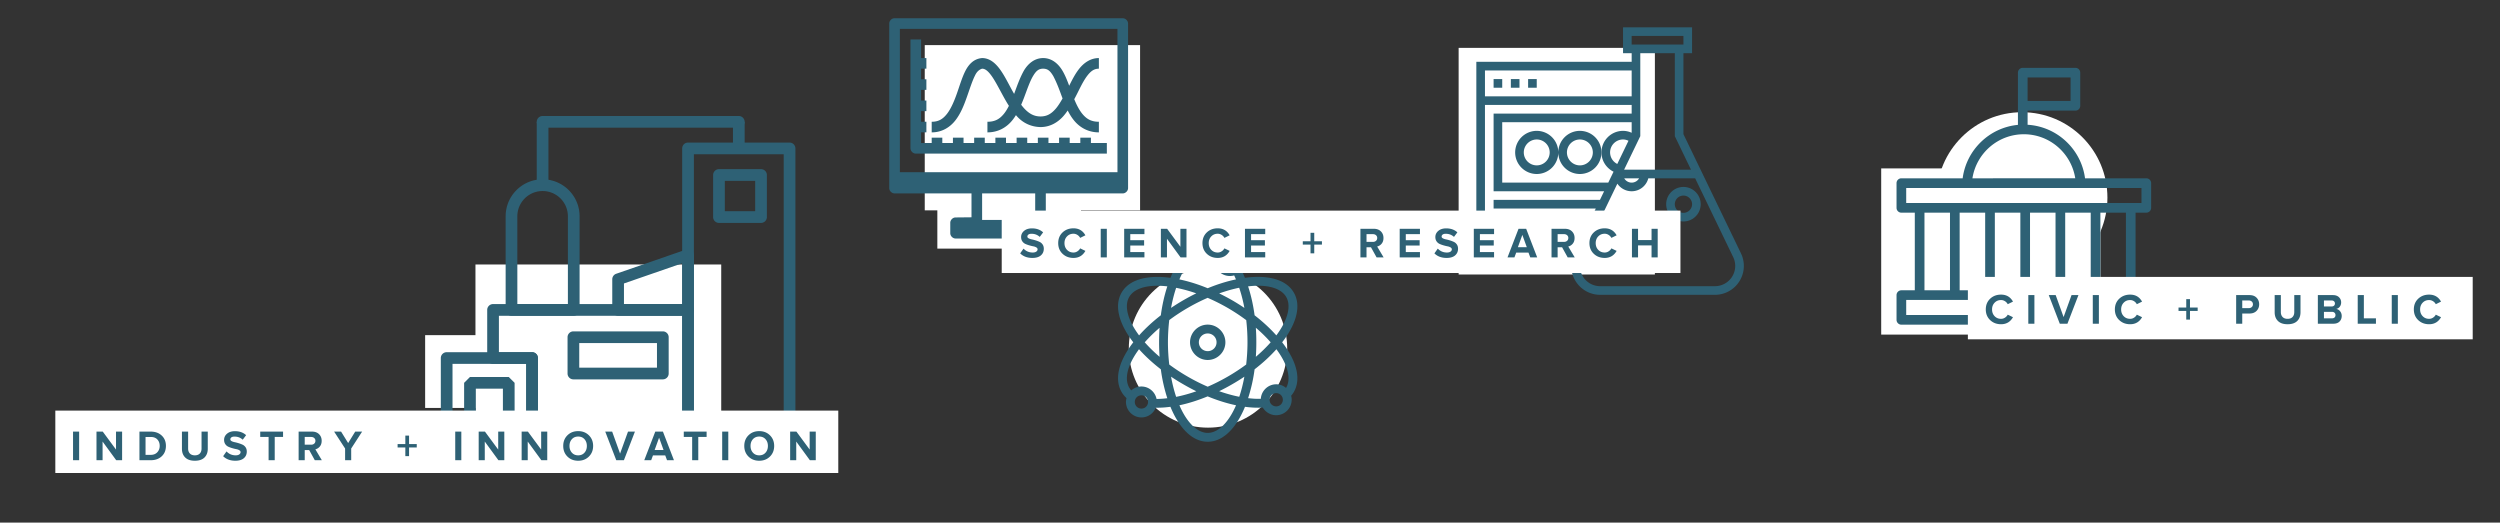 <svg xmlns="http://www.w3.org/2000/svg" width="641" height="134" viewBox="0 0 641 134"><rect x="0" y="0" width="641" height="134" fill="#333333" stroke="none"/><g fill="none" fill-rule="evenodd"><g transform="translate(481.727 17.206)"><path fill="#FFF" d="M.611 25.975h56.217v42.613H.611z"/><circle cx="36.715" cy="33.468" r="21.901" fill="#FFF"/><path fill="#2E6175" fill-rule="nonzero" d="M68.588 37.324a1.24 1.24 0 0 0 1.24-1.24V29.75a1.24 1.24 0 0 0-1.24-1.24H52.875c-.977-7.444-7.133-13.267-14.725-13.727v-3.626h12.258a1.24 1.24 0 0 0 1.24-1.24v-8.49a1.24 1.24 0 0 0-1.24-1.24H36.911a1.24 1.24 0 0 0-1.24 1.24V14.81c-7.338.7-13.22 6.435-14.173 13.7H5.785a1.24 1.24 0 0 0-1.24 1.24v6.334c0 .685.555 1.24 1.24 1.24h3.443v19.902H5.785a1.24 1.24 0 0 0-1.24 1.24V64.8c0 .684.555 1.24 1.24 1.24h62.803a1.24 1.24 0 0 0 1.24-1.24v-6.336a1.24 1.24 0 0 0-1.24-1.24h-2.754V37.325h2.754zM38.151 2.664h11.018v6.013H38.15V2.665zm-.965 14.552c6.662 0 12.185 4.907 13.184 11.294H24.003c.999-6.387 6.521-11.294 13.183-11.294zM7.024 30.989H67.35v3.856H7.024v-3.856zm40.767 26.237V37.324h6.542v19.902h-6.542zm-9.021 0V37.324h6.542v19.902H38.77zm-9.02 0V37.324h6.541v19.902h-6.542zm-9.022 0V37.324h6.542v19.902h-6.542zm-9.021-19.902h6.542v19.902h-6.542V37.324zm55.642 26.237H7.024v-3.856H67.35v3.856zm-3.994-6.335h-6.542V37.324h6.542v19.902z"/></g><path fill="#FFF" d="M121.908 67.815h63.014V114h-63.014z"/><path fill="#FFF" d="M109.006 85.932h72.666v18.664h-72.666z"/><path fill="#2E6175" fill-rule="nonzero" d="M177.912 107.864h23.031V39.555h-23.03v68.31zm-1.5-71.309h26.031a1.5 1.5 0 0 1 1.5 1.5v71.31a1.5 1.5 0 0 1-1.5 1.5h-26.03a1.5 1.5 0 0 1-1.5-1.5v-71.31a1.5 1.5 0 0 1 1.5-1.5z"/><path fill="#2E6175" fill-rule="nonzero" d="M174.91 80.965h-46.99v9.34h8.502a1.5 1.5 0 0 1 1.5 1.5v16.062h36.987V80.965zm-48.49 12.34a1.5 1.5 0 0 1-1.5-1.5v-12.34a1.5 1.5 0 0 1 1.5-1.5h49.99a1.5 1.5 0 0 1 1.5 1.5v29.902a1.5 1.5 0 0 1-1.5 1.5h-39.988a1.5 1.5 0 0 1-1.5-1.5V93.304h-8.502z"/><path fill="#2E6175" fill-rule="nonzero" d="M116.025 107.867h18.897V93.304h-18.897v14.563zm-1.5-17.563h21.897a1.5 1.5 0 0 1 1.5 1.5v17.563a1.5 1.5 0 0 1-1.5 1.5h-21.897a1.5 1.5 0 0 1-1.5-1.5V91.804a1.5 1.5 0 0 1 1.5-1.5zm31.082-12.34V55.459a6.48 6.48 0 1 0-12.96 0v22.507h12.96zm3-22.506v24.007a1.5 1.5 0 0 1-1.5 1.5h-15.96a1.5 1.5 0 0 1-1.5-1.5V55.458c0-5.236 4.241-9.485 9.475-9.485a9.483 9.483 0 0 1 9.485 9.485zm26.305 12.053l-14.928 5.167v5.288h14.928V67.51zm1.5 13.455h-17.928a1.5 1.5 0 0 1-1.5-1.5V71.61a1.5 1.5 0 0 1 1.01-1.417l17.928-6.206a1.5 1.5 0 0 1 1.99 1.417v14.062a1.5 1.5 0 0 1-1.5 1.5z"/><path fill="#2E6175" fill-rule="nonzero" d="M140.622 47.473h-3V31.242h3zM190.928 38.055h-3v-6.813h3z"/><path fill="#2E6175" fill-rule="nonzero" d="M189.428 29.742a1.5 1.5 0 1 1 0 3h-50.306a1.5 1.5 0 0 1 0-3h50.306zm-40.907 64.53h19.927v-6.309H148.52v6.309zm-1.5-9.309h22.927a1.5 1.5 0 0 1 1.5 1.5v9.309a1.5 1.5 0 0 1-1.5 1.5H147.02a1.5 1.5 0 0 1-1.5-1.5v-9.309a1.5 1.5 0 0 1 1.5-1.5zm-25.02 22.9h6.945v-8.205h-6.944v8.205zm-1.5-11.205h9.945l1.5 1.5v11.205l-1.5 1.5h-9.944l-1.5-1.5V98.158l1.5-1.5zm65.345-42.504h7.782v-7.782h-7.782v7.782zm-1.5-10.782h10.782a1.5 1.5 0 0 1 1.5 1.5v10.782a1.5 1.5 0 0 1-1.5 1.5h-10.782a1.5 1.5 0 0 1-1.5-1.5V44.872a1.5 1.5 0 0 1 1.5-1.5z"/><g><path fill="#FFF" d="M237.105 11.566h55.211v42.367h-55.211z"/><path fill="#FFF" d="M240.335 17.245h36.832v46.499h-36.832z"/><path fill="#2E6175" fill-rule="nonzero" d="M228 6.042v42.186c0 .713.648 1.361 1.36 1.361h19.733v6.124l-4.104.042c-.705.011-1.34.655-1.34 1.361v2.68c0 .712.65 1.36 1.362 1.36h27.217c.712 0 1.36-.648 1.36-1.36v-2.744c0-.72-.662-1.372-1.381-1.36l-4.062.02V49.59h19.733c.712 0 1.36-.649 1.36-1.361V6.04c0-.712-.648-1.36-1.36-1.36h-58.645c-.669.063-1.236.689-1.233 1.36zm2.722 1.36h55.795v36.744h-55.795V7.403zm2.721 2.722v27.898c0 .712.649 1.36 1.361 1.36h48.991v-2.721h-4.082V35.3h-2.722v1.36h-2.722V35.3h-2.722v1.36h-2.721V35.3h-2.722v1.36h-2.722V35.3h-2.721v1.36h-2.722V35.3h-2.722v1.36h-2.722V35.3h-2.721v1.36h-2.722V35.3h-2.722v1.36h-2.721V35.3h-2.722v1.36h-2.722v-2.722h1.361v-2.721h-1.36v-2.722h1.36v-2.722h-1.36v-2.722h1.36v-2.721h-1.36v-2.722h1.36v-2.722h-1.36v-4.763h-2.723zm18.372 4.763c-2.136.17-3.44 1.627-4.295 3.296-.865 1.707-1.46 3.782-2.17 5.784-.708 2.001-1.524 3.922-2.55 5.23-1.027 1.309-2.12 2.02-3.913 2.02v2.722c2.63 0 4.684-1.308 6.06-3.062 1.376-1.754 2.219-3.915 2.956-5.996.737-2.08 1.375-4.11 2.062-5.465.427-.937 1.02-1.557 1.85-1.807.737 0 1.467.528 2.382 1.786.914 1.258 1.855 3.098 2.891 4.997.499.914 1.017 1.848 1.595 2.743-.392.765-.806 1.468-1.276 2.041-1.07 1.306-2.238 2.042-4.231 2.042v2.721c2.77 0 4.897-1.284 6.336-3.04.36-.44.68-.9.978-1.383 1.872 2.276 4.27 3.026 6.294 3.062 2.458 0 4.427-1.196 5.848-2.785.41-.46.778-.956 1.127-1.467.46.911.989 1.782 1.637 2.573 1.44 1.756 3.588 3.04 6.358 3.04v-2.721c-1.993 0-3.183-.736-4.253-2.042-.802-.979-1.466-2.294-2.062-3.742 1.1-1.985 2.035-4.298 3.338-6.018.948-1.226 1.775-1.807 2.977-1.807v-2.722c-2.2 0-3.925 1.29-5.146 2.87-.971 1.258-1.728 2.742-2.466 4.232-.508-1.368-1.044-2.719-1.744-3.891-1.035-1.733-2.688-3.21-4.933-3.21-2.246 0-3.898 1.477-4.933 3.21-1.112 1.987-1.83 4.14-2.51 5.975-.185-.324-.371-.646-.552-.978-1.006-1.843-1.936-3.746-3.062-5.295-1.127-1.548-2.608-2.913-4.593-2.913zm15.65 2.722c1.157 0 1.8.563 2.594 1.892 1.053 2.002 1.706 3.935 2.381 5.742-.586 1.04-1.19 2.005-1.85 2.742-1.088 1.218-2.18 1.872-3.806 1.872-1.625 0-2.843-.68-4.04-1.914a12.223 12.223 0 0 1-.914-1.084c.277-.65.545-1.31.787-1.957.777-2.072 1.46-4.072 2.254-5.4.793-1.33 1.437-1.893 2.594-1.893zm-15.65 31.98h13.609v6.804h-13.609V49.59z"/></g><g><path fill="#FFF" d="M373.993 12.275h50.318v58.106h-50.318z"/><path fill="#2E6175" fill-rule="nonzero" d="M446.386 64.962l-14.752-30.558V13.638h2.213V7h-17.701v6.638h2.212v2.212h-39.826v50.89h24.49a7.433 7.433 0 0 0-.152 1.442c0 4.086 3.324 7.409 7.41 7.409h29.432c4.087 0 7.41-3.323 7.41-7.409 0-1.11-.254-2.224-.736-3.22zm-28.028-55.75h13.276v2.213h-13.276V9.213zm11.064 4.426V34.91l4.15 8.597H416.42l4.151-8.597V13.638h8.85zm-17.06 33.189h-27.193V31.339h33.19v2.706a5.365 5.365 0 0 0-2.213-.494 5.538 5.538 0 0 0-5.532 5.532c0 2.133 1.252 4.028 3.1 4.943l-1.353 2.801zm2.31-4.786a3.326 3.326 0 0 1-1.845-2.958c0-1.83 1.489-3.32 3.319-3.32.554 0 1.014.146 1.396.332l-2.87 5.946zm5.592 3.68a2.205 2.205 0 0 1-1.906 1.106 2.205 2.205 0 0 1-1.905-1.106h3.81zm-1.906-27.658v6.638h-37.614v-6.638h37.614zm-37.614 8.85h37.614v2.213h-35.401V49.04h28.337l-1.07 2.212h-27.267v2.213h26.2l-1.068 2.212h-25.132v2.213h24.064l-1.069 2.213h-22.995v2.212h21.928l-1.069 2.213h-23.072V26.913zm58.97 46.465h-29.435a5.202 5.202 0 0 1-5.196-5.196c0-.778.178-1.559.516-2.26l9.093-18.833a4.422 4.422 0 0 0 3.666 1.95c2.057 0 3.774-1.414 4.269-3.318h12.013l9.753 20.202c.339.7.517 1.481.517 2.259a5.202 5.202 0 0 1-5.197 5.196z"/><path fill="#2E6175" fill-rule="nonzero" d="M431.634 47.933a4.43 4.43 0 0 0-4.425 4.425 4.43 4.43 0 0 0 4.425 4.426 4.43 4.43 0 0 0 4.425-4.426 4.43 4.43 0 0 0-4.425-4.425zm0 6.638a2.215 2.215 0 0 1-2.212-2.213c0-1.22.992-2.212 2.212-2.212 1.22 0 2.213.992 2.213 2.212 0 1.22-.993 2.213-2.213 2.213zm-14.382 5.532a4.43 4.43 0 0 0-4.425 4.425 4.43 4.43 0 0 0 4.425 4.425 4.43 4.43 0 0 0 4.425-4.425 4.43 4.43 0 0 0-4.425-4.425zm0 6.637a2.215 2.215 0 0 1-2.212-2.212c0-1.22.992-2.213 2.212-2.213 1.22 0 2.213.993 2.213 2.213 0 1.22-.993 2.212-2.213 2.212zM382.957 20.276h2.213v2.213h-2.213zM387.382 20.276h2.213v2.213h-2.213zM391.807 20.276h2.213v2.213h-2.213zM394.02 33.551a5.538 5.538 0 0 0-5.532 5.532 5.538 5.538 0 0 0 5.532 5.531 5.538 5.538 0 0 0 5.531-5.531 5.538 5.538 0 0 0-5.531-5.532zm0 8.85a3.323 3.323 0 0 1-3.32-3.318c0-1.83 1.49-3.32 3.32-3.32 1.83 0 3.319 1.49 3.319 3.32 0 1.83-1.49 3.319-3.32 3.319zm11.063-8.85a5.538 5.538 0 0 0-5.532 5.532 5.538 5.538 0 0 0 5.532 5.531 5.538 5.538 0 0 0 5.531-5.531 5.538 5.538 0 0 0-5.531-5.532zm0 8.85a3.323 3.323 0 0 1-3.32-3.318c0-1.83 1.49-3.32 3.32-3.32 1.83 0 3.319 1.49 3.319 3.32 0 1.83-1.49 3.319-3.32 3.319z"/></g><g transform="translate(286.429 61.706)"><circle cx="23.304" cy="27.639" r="20.304" fill="#FFF"/><path fill="#2E6175" fill-rule="nonzero" d="M23.228.567c1.31 0 2.558.417 3.7 1.115a3.91 3.91 0 0 1 1.965-.549A3.983 3.983 0 0 1 32.86 5.1c0 .97-.352 1.875-.938 2.567.3.594.582 1.208.85 1.859 1.401-.187 2.744-.271 4-.23 3.798.124 6.994 1.35 8.534 4.019 1.894 3.28.69 7.56-2.23 11.72-.24.341-.498.685-.762 1.027.265.342.521.684.762 1.027 2.92 4.159 4.124 8.44 2.23 11.72-.2.347-.44.663-.69.956.09.33.141.67.141 1.027a3.983 3.983 0 0 1-3.965 3.965 3.987 3.987 0 0 1-3.435-1.965c-1.419.093-2.953.018-4.568-.194-.165.404-.335.786-.513 1.168-2.144 4.608-5.26 7.79-9.047 7.79-3.787 0-6.903-3.182-9.047-7.79a27.314 27.314 0 0 1-.513-1.168c-1.311.174-2.569.256-3.754.23a3.982 3.982 0 0 1-3.682 2.496 3.983 3.983 0 0 1-3.966-3.966c0-.344.058-.672.142-.991a6.694 6.694 0 0 1-1.257-1.558c-1.894-3.28-.69-7.561 2.23-11.72.24-.343.497-.685.762-1.027a28.256 28.256 0 0 1-.761-1.027c-2.921-4.16-4.125-8.44-2.231-11.72 1.658-2.872 5.21-4.063 9.418-4.02.988.011 2.029.09 3.099.23.163-.398.337-.79.513-1.168 2.144-4.608 5.26-7.79 9.047-7.79zm0 2.266c-2.47 0-5.036 2.27-6.993 6.48-.093.2-.176.412-.266.62 2.315.481 4.761 1.24 7.259 2.265 2.495-1.028 4.928-1.782 7.241-2.266-.152-.353-.299-.697-.46-1.027-.356.106-.727.16-1.116.16a3.983 3.983 0 0 1-3.965-3.966c0-.62.15-1.193.407-1.717-.698-.356-1.396-.55-2.107-.55zm5.665.566c-.952 0-1.7.748-1.7 1.7s.748 1.7 1.7 1.7 1.7-.748 1.7-1.7-.748-1.7-1.7-1.7zm7.808 8.162c-.966-.032-2.012.03-3.116.16.738 2.248 1.306 4.738 1.664 7.417 2.133 1.65 4.004 3.393 5.577 5.152.14-.187.276-.38.407-.566 2.668-3.799 3.36-7.138 2.125-9.277-1.002-1.736-3.3-2.776-6.657-2.886zm-26.167 0c-3.77-.04-6.356 1.016-7.436 2.886-1.235 2.14-.543 5.478 2.125 9.277.13.186.267.379.407.566 1.573-1.76 3.444-3.503 5.577-5.152.357-2.676.929-5.171 1.664-7.418a22.409 22.409 0 0 0-2.337-.16zm20.767.513c-1.63.326-3.353.824-5.134 1.452a53.579 53.579 0 0 1 3.293 1.735 53.698 53.698 0 0 1 3.169 1.983 37.545 37.545 0 0 0-1.328-5.17zm-16.164.018c-.53 1.57-.967 3.303-1.31 5.152a53.699 53.699 0 0 1 6.462-3.736 37.532 37.532 0 0 0-5.152-1.416zm8.073 2.567a49.734 49.734 0 0 0-5.08 2.567 50.17 50.17 0 0 0-4.763 3.134 50.057 50.057 0 0 0-.337 5.7c0 1.968.128 3.876.337 5.701a50.073 50.073 0 0 0 4.762 3.116 49.417 49.417 0 0 0 5.099 2.568 50.114 50.114 0 0 0 5.099-2.568 50.073 50.073 0 0 0 4.762-3.116c.209-1.825.337-3.732.337-5.7 0-1.964-.11-3.861-.319-5.683a50.14 50.14 0 0 0-4.78-3.152 49.433 49.433 0 0 0-5.117-2.567zm.018 6.87c2.49 0 4.532 2.042 4.532 4.532s-2.042 4.532-4.532 4.532-4.532-2.043-4.532-4.532c0-2.49 2.042-4.533 4.532-4.533zm12.34.796c.085 1.223.124 2.463.124 3.736 0 1.263-.04 2.504-.124 3.718a37.566 37.566 0 0 0 3.806-3.718 37.509 37.509 0 0 0-3.806-3.736zm-24.68.018a37.565 37.565 0 0 0-3.806 3.718 37.56 37.56 0 0 0 3.806 3.718 54.097 54.097 0 0 1-.124-3.718c0-1.264.04-2.504.124-3.718zm12.34 1.452a2.25 2.25 0 0 0-2.266 2.266 2.25 2.25 0 0 0 2.266 2.266 2.25 2.25 0 0 0 2.266-2.266 2.25 2.25 0 0 0-2.266-2.266zm17.616 4.036c-1.576 1.762-3.457 3.502-5.595 5.152a41.693 41.693 0 0 1-1.664 7.4c1.161.137 2.251.2 3.258.16.134-2.058 1.858-3.718 3.948-3.718.952 0 1.827.353 2.514.92.014-.023.039-.046.053-.07 1.235-2.14.543-5.496-2.125-9.295-.128-.183-.252-.365-.389-.549zm-35.232 0c-.137.184-.26.366-.39.549-2.667 3.799-3.359 7.155-2.124 9.295.147.254.332.486.531.708a3.947 3.947 0 0 1 2.603-.992c1.91 0 3.511 1.379 3.877 3.187.866.01 1.79-.063 2.762-.177a41.705 41.705 0 0 1-1.664-7.418c-2.138-1.65-4.019-3.39-5.595-5.152zm27.017 7.046a54.075 54.075 0 0 1-3.17 1.966 54.294 54.294 0 0 1-3.292 1.752 37.833 37.833 0 0 0 5.152 1.434c.53-1.57.968-3.304 1.31-5.152zm-18.802 0c.343 1.854.778 3.596 1.31 5.17 1.64-.328 3.379-.8 5.17-1.434a54.539 54.539 0 0 1-3.31-1.77 54.075 54.075 0 0 1-3.17-1.966zm26.964 4.214c-.952 0-1.7.748-1.7 1.7s.748 1.7 1.7 1.7 1.7-.748 1.7-1.7-.748-1.7-1.7-1.7zm-34.56.567c-.951 0-1.699.747-1.699 1.7 0 .951.748 1.699 1.7 1.699s1.7-.748 1.7-1.7-.748-1.7-1.7-1.7zm16.98.265c-2.494 1.027-4.93 1.8-7.242 2.284.09.206.174.403.266.602 1.957 4.209 4.522 6.48 6.993 6.48 2.47 0 5.036-2.271 6.993-6.48.093-.199.177-.396.266-.602-2.322-.484-4.771-1.25-7.277-2.284z"/></g><g><path fill="#FFF" d="M256.84 54h174.025v16H256.84zM14.186 105.277h200.75v16H14.186z"/><path fill="#2E6175" d="M261.573 64.963l.86-1.219c.637.666 1.414 1.001 2.33 1.005.412 0 .727-.08.945-.24.219-.159.328-.351.328-.577 0-.197-.104-.36-.311-.489a2.273 2.273 0 0 0-.78-.282c-.31-.059-.65-.141-1.017-.247a7.68 7.68 0 0 1-1.018-.368 1.882 1.882 0 0 1-.781-.66c-.21-.301-.315-.668-.315-1.101 0-.63.254-1.16.76-1.587.507-.428 1.181-.642 2.023-.642 1.167 0 2.121.34 2.862 1.02l-.87 1.166c-.576-.534-1.282-.8-2.116-.8h-.016c-.322 0-.576.065-.76.195a.616.616 0 0 0-.277.53c0 .175.105.32.315.437.21.117.47.206.781.269.312.062.65.15 1.013.26.363.111.7.238 1.012.382.312.143.571.364.779.663.208.299.311.665.311 1.098 0 .706-.25 1.275-.752 1.708-.5.434-1.228.65-2.18.65-1.307 0-2.35-.39-3.126-1.17zm9.751-2.626c0-1.12.372-2.034 1.115-2.74.743-.705 1.676-1.057 2.8-1.057 1.372 0 2.39.598 3.057 1.793l-1.343.661a2.006 2.006 0 0 0-.709-.763c-.311-.2-.646-.3-1.004-.3-.666 0-1.218.226-1.655.68-.436.452-.655 1.028-.655 1.726s.218 1.275.653 1.73c.435.454.987.682 1.657.682a1.81 1.81 0 0 0 1.004-.304c.312-.202.548-.457.71-.765l1.342.65c-.68 1.203-1.7 1.804-3.056 1.804-1.121 0-2.054-.354-2.799-1.063-.744-.71-1.117-1.62-1.117-2.734zM282.225 66v-7.337h1.563V66h-1.563zm6.013 0v-7.337h5.194v1.375h-3.63v1.542h3.55v1.375h-3.55v1.67h3.63V66h-5.194zm9.408 0v-7.337h1.606l3.4 4.608v-4.608h1.563V66h-1.51l-3.496-4.786V66h-1.563zm10.665-3.663c0-1.12.371-2.034 1.114-2.74.743-.705 1.677-1.057 2.801-1.057 1.372 0 2.39.598 3.056 1.793l-1.343.661a2.006 2.006 0 0 0-.709-.763c-.311-.2-.646-.3-1.004-.3-.666 0-1.217.226-1.654.68-.437.452-.655 1.028-.655 1.726s.217 1.275.652 1.73c.435.454.987.682 1.657.682a1.81 1.81 0 0 0 1.004-.304c.312-.202.548-.457.71-.765l1.342.65c-.68 1.203-1.699 1.804-3.056 1.804-1.12 0-2.053-.354-2.798-1.063-.745-.71-1.117-1.62-1.117-2.734zM319.21 66v-7.337h5.194v1.375h-3.63v1.542h3.55v1.375h-3.55v1.67h3.63V66h-5.194zm14.825-3.276v-.87h1.982v-2.16h.956v2.16h1.971v.87h-1.97v2.229h-.957v-2.23h-1.982zM348.813 66v-7.337h3.432c.755 0 1.357.22 1.804.66.448.441.672 1.009.672 1.703 0 .602-.16 1.09-.478 1.464a2.11 2.11 0 0 1-1.139.717l1.66 2.793h-1.805l-1.44-2.605h-1.144V66h-1.562zm1.562-3.98h1.65c.315 0 .575-.09.78-.271.207-.181.31-.425.31-.733a.894.894 0 0 0-.31-.71c-.205-.178-.465-.268-.78-.268h-1.65v1.982zm8.506 3.98v-7.337h5.194v1.375h-3.631v1.542h3.55v1.375h-3.55v1.67h3.63V66h-5.193zm8.903-1.037l.86-1.219c.636.666 1.413 1.001 2.33 1.005.412 0 .727-.08.945-.24.219-.159.328-.351.328-.577 0-.197-.104-.36-.311-.489a2.273 2.273 0 0 0-.78-.282c-.31-.059-.65-.141-1.017-.247a7.68 7.68 0 0 1-1.018-.368 1.882 1.882 0 0 1-.781-.66c-.21-.301-.315-.668-.315-1.101 0-.63.254-1.16.76-1.587.507-.428 1.181-.642 2.023-.642 1.167 0 2.121.34 2.862 1.02l-.87 1.166c-.576-.534-1.282-.8-2.116-.8h-.016c-.322 0-.576.065-.76.195a.616.616 0 0 0-.277.53c0 .175.105.32.315.437.209.117.47.206.781.269.312.062.65.15 1.013.26.363.111.7.238 1.012.382.311.143.571.364.779.663.207.299.311.665.311 1.098 0 .706-.25 1.275-.752 1.708-.501.434-1.228.65-2.18.65-1.307 0-2.35-.39-3.126-1.17zm10.1 1.037v-7.337h5.194v1.375h-3.63v1.542h3.55v1.375h-3.55v1.67h3.63V66h-5.194zm8.64 0l2.825-7.337h1.96L394.136 66h-1.773l-.462-1.24h-3.142l-.462 1.24h-1.772zm2.659-2.616h2.288l-1.144-3.158-1.144 3.158zM397.812 66v-7.337h3.432c.755 0 1.357.22 1.804.66.448.441.672 1.009.672 1.703 0 .602-.16 1.09-.478 1.464a2.11 2.11 0 0 1-1.139.717l1.66 2.793h-1.805l-1.44-2.605h-1.143V66h-1.563zm1.563-3.98h1.648c.316 0 .576-.09.782-.271.206-.181.309-.425.309-.733a.894.894 0 0 0-.31-.71c-.205-.178-.465-.268-.78-.268h-1.65v1.982zm8.156.317c0-1.12.371-2.034 1.114-2.74.743-.705 1.677-1.057 2.801-1.057 1.372 0 2.39.598 3.056 1.793l-1.342.661a2.006 2.006 0 0 0-.71-.763c-.31-.2-.646-.3-1.004-.3-.666 0-1.217.226-1.654.68-.437.452-.655 1.028-.655 1.726s.217 1.275.652 1.73c.435.454.988.682 1.657.682a1.81 1.81 0 0 0 1.005-.304c.311-.202.548-.457.709-.765l1.342.65c-.68 1.203-1.699 1.804-3.056 1.804-1.12 0-2.053-.354-2.798-1.063-.745-.71-1.117-1.62-1.117-2.734zM418.43 66v-7.337h1.564v2.884h3.464v-2.884h1.574V66h-1.574v-3.088h-3.464V66h-1.563zM18.726 118v-7.337h1.563V118h-1.563zm6.013 0v-7.337h1.606l3.4 4.608v-4.608h1.563V118h-1.51l-3.496-4.786V118h-1.563zm11.014 0v-7.337h2.895c1.153 0 2.09.338 2.812 1.013.721.675 1.082 1.558 1.082 2.65 0 1.107-.359 1.996-1.077 2.667-.718.671-1.653 1.007-2.806 1.007h-2.906zm1.563-1.375h1.332c.705 0 1.265-.22 1.678-.66.414-.441.62-.987.62-1.639 0-.666-.199-1.214-.598-1.643-.4-.43-.962-.645-1.69-.645h-1.342v4.587zm9.332-1.563v-4.399h1.585v4.356c0 .526.15.946.451 1.26.3.313.726.47 1.276.47s.973-.157 1.27-.47c.297-.314.446-.734.446-1.26v-4.356h1.595v4.399c0 .938-.28 1.685-.84 2.24-.56.555-1.384.832-2.469.832s-1.908-.277-2.47-.832c-.562-.555-.844-1.302-.844-2.24zm10.568 1.901l.86-1.219c.637.666 1.414 1.001 2.33 1.005.413 0 .728-.08.946-.24.218-.159.328-.351.328-.577 0-.197-.104-.36-.312-.489a2.273 2.273 0 0 0-.779-.282c-.311-.059-.65-.141-1.017-.247a7.68 7.68 0 0 1-1.018-.368 1.882 1.882 0 0 1-.782-.66c-.21-.301-.314-.668-.314-1.101 0-.63.253-1.16.76-1.587.507-.428 1.18-.642 2.022-.642 1.168 0 2.122.34 2.863 1.02l-.87 1.166c-.577-.534-1.282-.8-2.116-.8H60.1c-.323 0-.576.065-.76.195a.616.616 0 0 0-.277.53c0 .175.105.32.314.437.21.117.47.206.782.269.311.062.649.15 1.012.26.364.111.701.238 1.013.382.311.143.57.364.778.663.208.299.312.665.312 1.098 0 .706-.25 1.275-.752 1.708-.501.434-1.228.65-2.18.65-1.308 0-2.35-.39-3.127-1.17zm9.505-4.925v-1.375h5.854v1.375h-2.137V118h-1.569v-5.962H66.72zM76.568 118v-7.337H80c.756 0 1.357.22 1.805.66.447.441.671 1.009.671 1.703 0 .602-.16 1.09-.478 1.464a2.11 2.11 0 0 1-1.139.717L82.52 118h-1.805l-1.44-2.605h-1.143V118h-1.563zm1.563-3.98h1.649c.315 0 .575-.09.781-.271.206-.181.31-.425.31-.733a.894.894 0 0 0-.31-.71c-.206-.178-.466-.268-.781-.268h-1.65v1.982zm7.538-3.357h1.784l1.815 2.938 1.81-2.938h1.773l-2.804 4.335V118h-1.563v-3.002l-2.815-4.335zm16.275 4.06v-.87h1.982v-2.159h.956v2.16h1.972v.87h-1.972v2.229h-.956v-2.23h-1.982zM116.721 118v-7.337h1.563V118h-1.563zm6.013 0v-7.337h1.606l3.4 4.608v-4.608h1.563V118h-1.51l-3.496-4.786V118h-1.563zm11.014 0v-7.337h1.606l3.4 4.608v-4.608h1.562V118h-1.509l-3.496-4.786V118h-1.563zm10.664-3.663c0-1.107.36-2.016 1.082-2.729.722-.712 1.64-1.068 2.753-1.068 1.107 0 2.021.358 2.745 1.074.723.716 1.085 1.624 1.085 2.723 0 1.1-.362 2.007-1.085 2.723-.724.716-1.638 1.074-2.745 1.074-1.114 0-2.031-.356-2.753-1.069-.721-.712-1.082-1.622-1.082-2.728zm1.606 0c0 .698.205 1.275.615 1.73.41.454.949.682 1.617.682s1.205-.228 1.611-.683c.406-.454.61-1.03.61-1.73 0-.697-.204-1.273-.61-1.726-.406-.453-.944-.68-1.614-.68-.673 0-1.213.227-1.62.68-.406.453-.609 1.029-.609 1.727zm9.166-3.674h1.773l2.03 5.634 2.035-5.634h1.773L159.97 118h-1.96l-2.826-7.337zM165.188 118l2.825-7.337h1.96L172.8 118h-1.773l-.462-1.24h-3.142l-.462 1.24h-1.772zm2.659-2.616h2.288l-1.144-3.158-1.144 3.158zm7.474-3.346v-1.375h5.854v1.375h-2.137V118h-1.569v-5.962h-2.148zm9.848 5.962v-7.337h1.563V118h-1.563zm5.664-3.663c0-1.107.36-2.016 1.082-2.729.722-.712 1.64-1.068 2.753-1.068 1.106 0 2.021.358 2.745 1.074.723.716 1.085 1.624 1.085 2.723 0 1.1-.362 2.007-1.085 2.723-.724.716-1.639 1.074-2.745 1.074-1.114 0-2.031-.356-2.753-1.069-.721-.712-1.082-1.622-1.082-2.728zm1.606 0c0 .698.205 1.275.615 1.73.41.454.949.682 1.617.682.667 0 1.205-.228 1.611-.683.406-.454.61-1.03.61-1.73 0-.697-.204-1.273-.61-1.726-.406-.453-.944-.68-1.614-.68-.673 0-1.213.227-1.62.68-.406.453-.609 1.029-.609 1.727zM202.593 118v-7.337h1.606l3.4 4.608v-4.608h1.563V118h-1.51l-3.496-4.786V118h-1.563z"/><path fill="#FFF" d="M504.563 71h129.438v16H504.563z"/><path fill="#2E6175" d="M509.157 79.337c0-1.12.372-2.034 1.115-2.74.743-.705 1.676-1.057 2.8-1.057 1.372 0 2.39.598 3.057 1.793l-1.343.661a2.006 2.006 0 0 0-.709-.763c-.311-.2-.646-.3-1.004-.3-.666 0-1.218.226-1.655.68-.436.452-.655 1.028-.655 1.726s.218 1.275.653 1.73c.435.454.987.682 1.657.682a1.81 1.81 0 0 0 1.004-.304c.312-.202.548-.457.71-.765l1.342.65c-.68 1.203-1.7 1.804-3.056 1.804-1.121 0-2.054-.354-2.799-1.063-.744-.71-1.117-1.62-1.117-2.734zM520.058 83v-7.337h1.563V83h-1.563zm5.245-7.337h1.773l2.03 5.634 2.036-5.634h1.772L530.09 83h-1.96l-2.826-7.337zM536.591 83v-7.337h1.563V83h-1.563zm5.664-3.663c0-1.12.371-2.034 1.114-2.74.743-.705 1.677-1.057 2.801-1.057 1.372 0 2.39.598 3.057 1.793l-1.343.661a2.006 2.006 0 0 0-.71-.763c-.31-.2-.646-.3-1.004-.3-.666 0-1.217.226-1.654.68-.437.452-.655 1.028-.655 1.726s.217 1.275.652 1.73c.435.454.988.682 1.657.682a1.81 1.81 0 0 0 1.005-.304c.311-.202.548-.457.709-.765l1.343.65c-.68 1.203-1.7 1.804-3.057 1.804-1.12 0-2.053-.354-2.798-1.063-.745-.71-1.117-1.62-1.117-2.734zm16.318.387v-.87h1.982v-2.16h.956v2.16h1.97v.87h-1.97v2.229h-.956v-2.23h-1.982zM573.349 83v-7.337h3.432c.77 0 1.373.226 1.81.677.437.451.656 1.013.656 1.686 0 .666-.22 1.226-.661 1.679-.44.453-1.042.68-1.805.68h-1.869V83h-1.563zm1.563-3.99h1.649c.315 0 .576-.091.782-.272a.902.902 0 0 0 .308-.712c0-.3-.103-.54-.308-.72-.206-.178-.467-.268-.782-.268h-1.649v1.971zm8.312 1.052v-4.399h1.585v4.356c0 .526.15.946.45 1.26.302.313.727.47 1.276.47.55 0 .973-.157 1.27-.47.298-.314.446-.734.446-1.26v-4.356h1.596v4.399c0 .938-.28 1.685-.84 2.24-.561.555-1.384.832-2.469.832s-1.908-.277-2.47-.832c-.563-.555-.844-1.302-.844-2.24zM594.297 83v-7.337h3.862c.666 0 1.184.182 1.555.545.37.364.556.805.556 1.324 0 .44-.121.813-.363 1.117a1.5 1.5 0 0 1-.9.564c.398.058.732.257 1.002.6.27.341.406.74.406 1.194 0 .58-.186 1.058-.556 1.432-.371.374-.896.561-1.577.561h-3.985zm1.563-1.375h2.025c.293 0 .523-.073.687-.22.165-.147.247-.353.247-.618a.788.788 0 0 0-.247-.599c-.164-.156-.394-.233-.687-.233h-2.025v1.67zm0-3.045h1.96c.265 0 .474-.07.626-.21.152-.14.228-.328.228-.564a.722.722 0 0 0-.23-.553c-.155-.143-.362-.215-.624-.215h-1.96v1.542zM604.52 83v-7.337h1.574v5.962h3.099V83h-4.673zm8.726 0v-7.337h1.563V83h-1.563zm5.664-3.663c0-1.12.371-2.034 1.114-2.74.743-.705 1.677-1.057 2.801-1.057 1.372 0 2.39.598 3.056 1.793l-1.342.661a2.006 2.006 0 0 0-.71-.763c-.311-.2-.646-.3-1.004-.3-.666 0-1.217.226-1.654.68-.437.452-.655 1.028-.655 1.726s.217 1.275.652 1.73c.435.454.988.682 1.657.682a1.81 1.81 0 0 0 1.005-.304c.311-.202.547-.457.709-.765l1.342.65c-.68 1.203-1.699 1.804-3.056 1.804-1.12 0-2.053-.354-2.798-1.063-.745-.71-1.117-1.62-1.117-2.734z"/></g></g></svg>